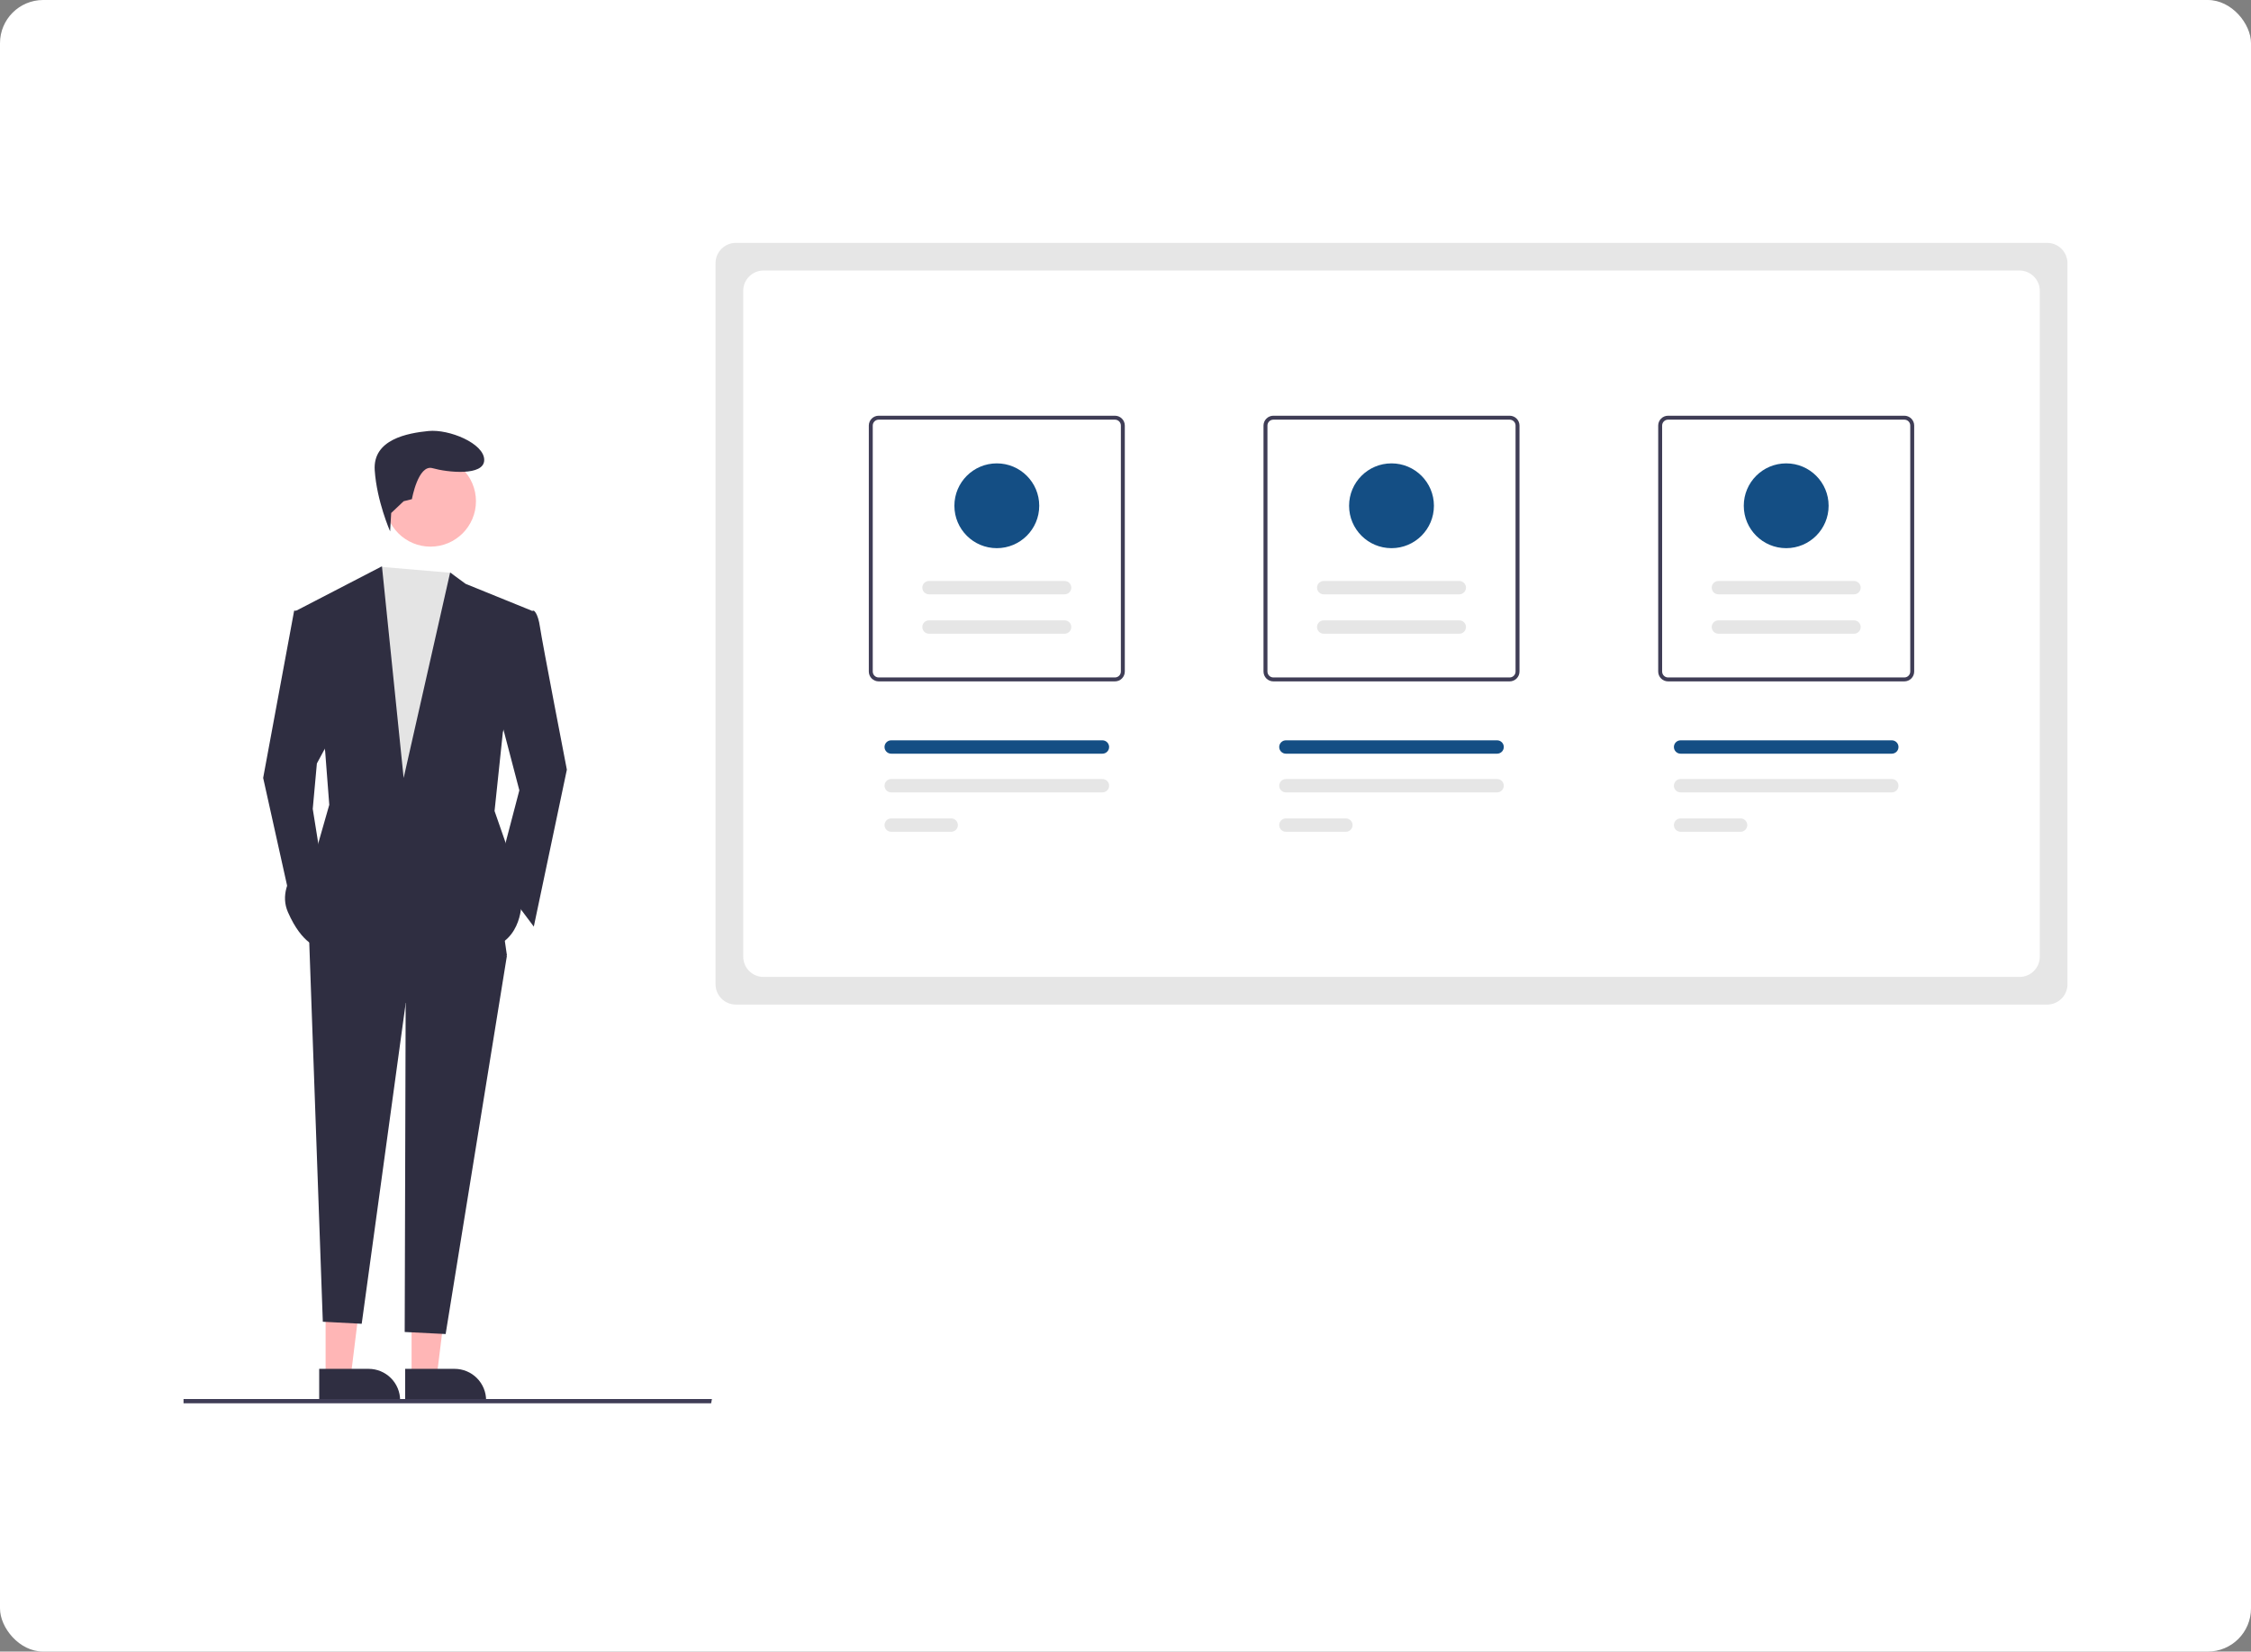 <svg width="417" height="306" viewBox="0 0 417 306" fill="none" xmlns="http://www.w3.org/2000/svg">
<rect x="0" y="0" width="417" height="306" fill="#808080" stroke="none"/>
<rect width="417" height="306" rx="8" fill="white"/>
<g clip-path="url(#clip0_861_20779)">
<path d="M379.242 186.127H136.314C135.318 186.125 134.362 185.729 133.658 185.025C132.953 184.321 132.557 183.366 132.556 182.369V48.757C132.557 47.761 132.953 46.806 133.658 46.102C134.362 45.397 135.318 45.001 136.314 45H379.242C380.238 45.001 381.193 45.397 381.898 46.102C382.603 46.806 382.999 47.761 383 48.757V182.369C382.999 183.366 382.603 184.321 381.898 185.025C381.193 185.729 380.238 186.125 379.242 186.127Z" fill="#E6E6E6"/>
<path d="M374.117 181.005H141.439C140.443 181.004 139.487 180.608 138.783 179.903C138.078 179.199 137.682 178.244 137.681 177.248V53.882C137.682 52.886 138.078 51.931 138.783 51.227C139.487 50.522 140.443 50.126 141.439 50.125H374.117C375.113 50.126 376.068 50.522 376.773 51.227C377.477 51.931 377.874 52.886 377.875 53.882V177.248C377.874 178.244 377.477 179.199 376.773 179.903C376.068 180.608 375.113 181.004 374.117 181.005Z" fill="white"/>
<path d="M206.548 126.244H162.773C162.29 126.244 161.826 126.051 161.484 125.709C161.142 125.368 160.95 124.904 160.949 124.421V78.847C160.95 78.363 161.142 77.9 161.484 77.558C161.826 77.216 162.29 77.024 162.773 77.023H206.548C207.031 77.024 207.495 77.216 207.837 77.558C208.179 77.9 208.371 78.363 208.372 78.847V124.421C208.371 124.904 208.179 125.368 207.837 125.709C207.495 126.051 207.031 126.244 206.548 126.244ZM162.773 77.753C162.483 77.753 162.205 77.868 162 78.073C161.795 78.279 161.679 78.557 161.679 78.847V124.421C161.679 124.711 161.795 124.989 162 125.194C162.205 125.399 162.483 125.515 162.773 125.515H206.548C206.838 125.515 207.116 125.399 207.321 125.194C207.526 124.989 207.642 124.711 207.642 124.421V78.847C207.642 78.557 207.526 78.279 207.321 78.073C207.116 77.868 206.838 77.753 206.548 77.753H162.773Z" fill="#3F3D56"/>
<path d="M279.665 126.244H235.89C235.407 126.244 234.943 126.051 234.601 125.709C234.259 125.368 234.067 124.904 234.066 124.421V78.847C234.067 78.363 234.259 77.9 234.601 77.558C234.943 77.216 235.407 77.024 235.89 77.023H279.665C280.148 77.024 280.612 77.216 280.954 77.558C281.296 77.9 281.488 78.363 281.489 78.847V124.421C281.488 124.904 281.296 125.368 280.954 125.709C280.612 126.051 280.148 126.244 279.665 126.244ZM235.89 77.753C235.6 77.753 235.322 77.868 235.117 78.074C234.912 78.279 234.796 78.557 234.796 78.847V124.421C234.796 124.711 234.912 124.989 235.117 125.194C235.322 125.399 235.6 125.515 235.89 125.515H279.665C279.955 125.515 280.233 125.399 280.438 125.194C280.644 124.989 280.759 124.711 280.759 124.421V78.847C280.759 78.557 280.644 78.279 280.438 78.074C280.233 77.868 279.955 77.753 279.665 77.753H235.89Z" fill="#3F3D56"/>
<path d="M352.782 126.244H309.008C308.524 126.244 308.06 126.051 307.718 125.709C307.377 125.368 307.184 124.904 307.184 124.421V78.847C307.184 78.363 307.377 77.9 307.718 77.558C308.06 77.216 308.524 77.024 309.008 77.023H352.782C353.266 77.024 353.729 77.216 354.071 77.558C354.413 77.9 354.605 78.363 354.606 78.847V124.421C354.605 124.904 354.413 125.368 354.071 125.709C353.729 126.051 353.266 126.244 352.782 126.244ZM309.008 77.753C308.717 77.753 308.439 77.868 308.234 78.073C308.029 78.279 307.913 78.557 307.913 78.847V124.421C307.913 124.711 308.029 124.989 308.234 125.194C308.439 125.399 308.717 125.515 309.008 125.515H352.782C353.072 125.515 353.35 125.399 353.556 125.194C353.761 124.989 353.876 124.711 353.876 124.421V78.847C353.876 78.557 353.761 78.279 353.556 78.073C353.35 77.868 353.072 77.753 352.782 77.753H309.008Z" fill="#3F3D56"/>
<path d="M176.208 154.109C176.37 154.109 176.531 154.077 176.682 154.015C176.832 153.952 176.969 153.861 177.084 153.746C177.199 153.631 177.29 153.495 177.352 153.345C177.414 153.195 177.447 153.034 177.447 152.871C177.447 152.709 177.415 152.548 177.353 152.397C177.29 152.247 177.199 152.111 177.084 151.996C176.969 151.881 176.833 151.789 176.683 151.727C176.532 151.665 176.371 151.633 176.209 151.633H165.097C164.768 151.633 164.453 151.763 164.221 151.995C163.989 152.228 163.858 152.542 163.858 152.871C163.858 153.199 163.989 153.514 164.221 153.746C164.453 153.978 164.768 154.109 165.097 154.109H176.208Z" fill="#E6E6E6"/>
<path d="M204.225 146.812C204.553 146.812 204.868 146.682 205.101 146.451C205.333 146.219 205.465 145.904 205.465 145.576C205.466 145.248 205.336 144.933 205.104 144.7C204.872 144.468 204.558 144.337 204.229 144.336H165.096C164.768 144.337 164.454 144.467 164.222 144.699C163.991 144.931 163.86 145.246 163.86 145.574C163.86 145.902 163.991 146.216 164.222 146.448C164.454 146.68 164.768 146.811 165.096 146.812H204.225Z" fill="#E6E6E6"/>
<path d="M249.325 154.109C249.653 154.109 249.968 153.978 250.201 153.746C250.433 153.514 250.563 153.199 250.563 152.871C250.563 152.542 250.433 152.228 250.201 151.995C249.968 151.763 249.653 151.633 249.325 151.633H238.214C237.885 151.633 237.571 151.763 237.338 151.995C237.106 152.228 236.976 152.542 236.976 152.871C236.976 153.199 237.106 153.514 237.338 153.746C237.571 153.978 237.885 154.109 238.214 154.109H249.325Z" fill="#E6E6E6"/>
<path d="M277.342 146.812C277.67 146.811 277.984 146.68 278.216 146.448C278.448 146.216 278.578 145.902 278.578 145.574C278.578 145.246 278.448 144.931 278.216 144.699C277.984 144.467 277.67 144.337 277.342 144.336H238.214C237.886 144.337 237.571 144.467 237.339 144.699C237.108 144.931 236.978 145.246 236.978 145.574C236.978 145.902 237.108 146.216 237.339 146.448C237.571 146.68 237.886 146.811 238.214 146.812H277.342Z" fill="#E6E6E6"/>
<path d="M322.443 154.109C322.771 154.109 323.086 153.978 323.318 153.746C323.551 153.514 323.681 153.199 323.681 152.871C323.681 152.542 323.551 152.228 323.318 151.995C323.086 151.763 322.771 151.633 322.443 151.633H311.332C311.169 151.633 311.008 151.665 310.858 151.727C310.707 151.789 310.571 151.88 310.456 151.995C310.341 152.11 310.25 152.246 310.187 152.397C310.125 152.547 310.093 152.708 310.093 152.87C310.093 153.033 310.125 153.194 310.187 153.344C310.249 153.494 310.34 153.631 310.455 153.746C310.57 153.861 310.707 153.952 310.857 154.014C311.007 154.076 311.168 154.108 311.331 154.109H322.443Z" fill="#E6E6E6"/>
<path d="M350.459 146.812C350.788 146.811 351.102 146.68 351.334 146.448C351.565 146.216 351.696 145.902 351.696 145.574C351.696 145.246 351.565 144.931 351.334 144.699C351.102 144.467 350.788 144.337 350.459 144.336H311.331C311.169 144.336 311.008 144.367 310.857 144.429C310.707 144.491 310.57 144.582 310.455 144.697C310.34 144.812 310.248 144.948 310.186 145.098C310.123 145.248 310.091 145.409 310.091 145.572C310.091 145.734 310.122 145.895 310.184 146.045C310.246 146.196 310.337 146.332 310.452 146.448C310.567 146.563 310.703 146.654 310.853 146.717C311.003 146.779 311.164 146.811 311.327 146.812H350.459Z" fill="#E6E6E6"/>
<path d="M204.225 139.64C204.553 139.64 204.868 139.51 205.101 139.278C205.333 139.046 205.463 138.731 205.464 138.402C205.464 138.074 205.333 137.759 205.101 137.527C204.869 137.295 204.554 137.164 204.226 137.164H165.097C164.768 137.164 164.453 137.294 164.221 137.527C163.989 137.759 163.858 138.074 163.858 138.402C163.858 138.73 163.989 139.045 164.221 139.277C164.453 139.509 164.768 139.64 165.097 139.64H204.225Z" fill="#144E84"/>
<path d="M277.342 139.64C277.67 139.64 277.985 139.509 278.218 139.277C278.45 139.045 278.58 138.73 278.58 138.402C278.58 138.074 278.45 137.759 278.218 137.527C277.985 137.294 277.67 137.164 277.342 137.164H238.214C237.885 137.164 237.571 137.294 237.338 137.527C237.106 137.759 236.976 138.074 236.976 138.402C236.976 138.73 237.106 139.045 237.338 139.277C237.571 139.509 237.885 139.64 238.214 139.64H277.342Z" fill="#144E84"/>
<path d="M350.46 139.64C350.788 139.64 351.103 139.509 351.335 139.277C351.568 139.045 351.698 138.73 351.698 138.402C351.698 138.074 351.568 137.759 351.335 137.527C351.103 137.294 350.788 137.164 350.46 137.164H311.332C311.003 137.164 310.688 137.294 310.456 137.526C310.223 137.758 310.093 138.073 310.093 138.401C310.093 138.73 310.223 139.045 310.455 139.277C310.687 139.509 311.002 139.64 311.331 139.64H350.46Z" fill="#144E84"/>
<path d="M197.221 117.413C197.549 117.413 197.863 117.282 198.095 117.05C198.326 116.818 198.457 116.503 198.457 116.175C198.457 115.847 198.326 115.533 198.095 115.301C197.863 115.069 197.549 114.938 197.221 114.938H172.101C171.938 114.937 171.777 114.969 171.627 115.031C171.477 115.093 171.34 115.184 171.225 115.298C171.109 115.413 171.018 115.549 170.955 115.7C170.893 115.85 170.861 116.011 170.86 116.173C170.86 116.336 170.892 116.497 170.954 116.647C171.016 116.797 171.107 116.934 171.221 117.049C171.336 117.164 171.473 117.256 171.623 117.318C171.773 117.381 171.934 117.413 172.096 117.413H197.221Z" fill="#E6E6E6"/>
<path d="M197.221 110.116C197.549 110.116 197.863 109.985 198.095 109.753C198.326 109.521 198.457 109.206 198.457 108.878C198.457 108.551 198.326 108.236 198.095 108.004C197.863 107.772 197.549 107.641 197.221 107.641H172.101C171.938 107.64 171.777 107.672 171.627 107.734C171.477 107.796 171.34 107.887 171.225 108.002C171.109 108.116 171.018 108.253 170.955 108.403C170.893 108.553 170.861 108.714 170.86 108.876C170.86 109.039 170.892 109.2 170.954 109.35C171.016 109.5 171.107 109.637 171.221 109.752C171.336 109.867 171.473 109.959 171.623 110.021C171.773 110.084 171.934 110.116 172.096 110.116H197.221Z" fill="#E6E6E6"/>
<path d="M184.66 101.563C189 101.563 192.519 98.046 192.519 93.707C192.519 89.369 189 85.852 184.66 85.852C180.32 85.852 176.802 89.369 176.802 93.707C176.802 98.046 180.32 101.563 184.66 101.563Z" fill="#144E84"/>
<path d="M270.337 117.413C270.665 117.413 270.98 117.282 271.211 117.05C271.443 116.818 271.573 116.503 271.573 116.175C271.573 115.847 271.443 115.533 271.211 115.301C270.98 115.069 270.665 114.938 270.337 114.938H245.218C244.89 114.938 244.575 115.069 244.343 115.301C244.112 115.533 243.981 115.847 243.981 116.175C243.981 116.503 244.112 116.818 244.343 117.05C244.575 117.282 244.89 117.413 245.218 117.413H270.337Z" fill="#E6E6E6"/>
<path d="M270.337 110.116C270.665 110.116 270.98 109.985 271.211 109.753C271.443 109.521 271.573 109.206 271.573 108.878C271.573 108.551 271.443 108.236 271.211 108.004C270.98 107.772 270.665 107.641 270.337 107.641H245.218C244.89 107.641 244.575 107.772 244.343 108.004C244.112 108.236 243.981 108.551 243.981 108.878C243.981 109.206 244.112 109.521 244.343 109.753C244.575 109.985 244.89 110.116 245.218 110.116H270.337Z" fill="#E6E6E6"/>
<path d="M257.777 101.563C262.117 101.563 265.636 98.046 265.636 93.707C265.636 89.369 262.117 85.852 257.777 85.852C253.437 85.852 249.919 89.369 249.919 93.707C249.919 98.046 253.437 101.563 257.777 101.563Z" fill="#144E84"/>
<path d="M343.455 117.413C343.618 117.414 343.779 117.382 343.929 117.32C344.08 117.258 344.216 117.167 344.332 117.052C344.447 116.938 344.538 116.801 344.601 116.651C344.663 116.501 344.696 116.34 344.696 116.178C344.696 116.015 344.664 115.854 344.602 115.704C344.541 115.553 344.45 115.417 344.335 115.302C344.22 115.187 344.084 115.095 343.934 115.033C343.783 114.97 343.622 114.938 343.46 114.938H318.336C318.008 114.938 317.693 115.069 317.462 115.301C317.23 115.533 317.1 115.847 317.1 116.175C317.1 116.503 317.23 116.818 317.462 117.05C317.693 117.282 318.008 117.413 318.336 117.413H343.455Z" fill="#E6E6E6"/>
<path d="M343.455 110.116C343.618 110.117 343.779 110.085 343.929 110.023C344.08 109.961 344.216 109.87 344.332 109.755C344.447 109.641 344.538 109.504 344.601 109.354C344.663 109.204 344.696 109.043 344.696 108.881C344.696 108.718 344.664 108.557 344.602 108.407C344.541 108.257 344.45 108.12 344.335 108.005C344.22 107.89 344.084 107.798 343.934 107.736C343.783 107.673 343.622 107.641 343.46 107.641H318.336C318.008 107.641 317.693 107.772 317.462 108.004C317.23 108.236 317.1 108.551 317.1 108.878C317.1 109.206 317.23 109.521 317.462 109.753C317.693 109.985 318.008 110.116 318.336 110.116H343.455Z" fill="#E6E6E6"/>
<path d="M330.896 101.563C335.236 101.563 338.754 98.046 338.754 93.707C338.754 89.369 335.236 85.852 330.896 85.852C326.555 85.852 323.037 89.369 323.037 93.707C323.037 98.046 326.555 101.563 330.896 101.563Z" fill="#144E84"/>
<path d="M60.318 255.13H64.967L67.179 237.203L60.317 237.204L60.318 255.13Z" fill="#FFB6B6"/>
<path d="M59.132 253.618L68.288 253.617H68.288C69.836 253.617 71.32 254.232 72.414 255.326C73.508 256.42 74.123 257.903 74.123 259.45V259.64L59.132 259.64L59.132 253.618Z" fill="#2F2E41"/>
<path d="M76.246 255.13H80.895L83.107 237.203L76.245 237.204L76.246 255.13Z" fill="#FFB6B6"/>
<path d="M75.06 253.618L84.216 253.617H84.216C85.763 253.617 87.248 254.232 88.342 255.326C89.436 256.42 90.051 257.903 90.051 259.45V259.64L75.06 259.64L75.06 253.618Z" fill="#2F2E41"/>
<path d="M93.913 177.039L82.555 247.166L74.971 246.787L75.159 182.396L93.913 177.039Z" fill="#2F2E41"/>
<path d="M63.295 155.609L90.851 155.992L93.913 177.035L75.159 185.835L67.007 245.267L59.802 244.888L57.171 171.296L63.295 155.609Z" fill="#2F2E41"/>
<path d="M79.752 101.28C84.402 101.28 88.172 97.511 88.172 92.863C88.172 88.214 84.402 84.445 79.752 84.445C75.102 84.445 71.332 88.214 71.332 92.863C71.332 97.511 75.102 101.28 79.752 101.28Z" fill="#FFB9B9"/>
<path d="M83.693 106.145L88.555 112.382L86.258 160.207L68.27 159.825L65.208 118.122L69.035 107.409L70.42 105.008L83.693 106.145Z" fill="#E4E4E4"/>
<path d="M91.999 130.358L96.209 146.427L91.999 162.496L98.888 171.679L105.012 142.601C105.012 142.601 100.419 118.88 100.036 116.201C99.654 113.523 98.888 113.141 98.888 113.141L95.826 113.523L91.999 130.358Z" fill="#2F2E41"/>
<path d="M61.381 136.479L58.702 141.454L57.936 149.871L59.467 159.436L54.109 168.236L48.751 144.131L54.492 113.141H56.788L61.381 136.479Z" fill="#2F2E41"/>
<path d="M72.469 95.046L72.27 98.448C72.27 98.448 69.8 92.865 69.418 87.126C69.035 81.387 75.541 80.24 79.368 79.857C83.196 79.474 89.702 82.153 89.702 85.213C89.702 88.274 82.813 87.509 80.134 86.744C77.455 85.978 76.307 92.483 76.307 92.483L74.776 92.865L72.469 95.046Z" fill="#2F2E41"/>
<path d="M93.148 135.721L91.617 150.26L94.679 159.06L96.592 167.477C96.592 167.477 96.592 175.512 88.938 175.895C81.283 176.277 59.085 175.512 59.085 175.512C59.085 175.512 56.023 175.129 53.344 169.008C50.664 162.886 58.702 157.147 58.702 157.147L60.998 149.112L60.233 139.165L54.874 113.148L70.758 104.922L74.776 144.139L83.388 106.07L86.258 108.174L98.506 113.148L93.148 135.721Z" fill="#2F2E41"/>
<path d="M131.741 260.001H34V259.203H131.886L131.741 260.001Z" fill="#3F3D56"/>
</g>
<defs>
<clipPath id="clip0_861_20779">
<rect width="349" height="215" fill="white" transform="translate(34 45)"/>
</clipPath>
</defs>
</svg>
